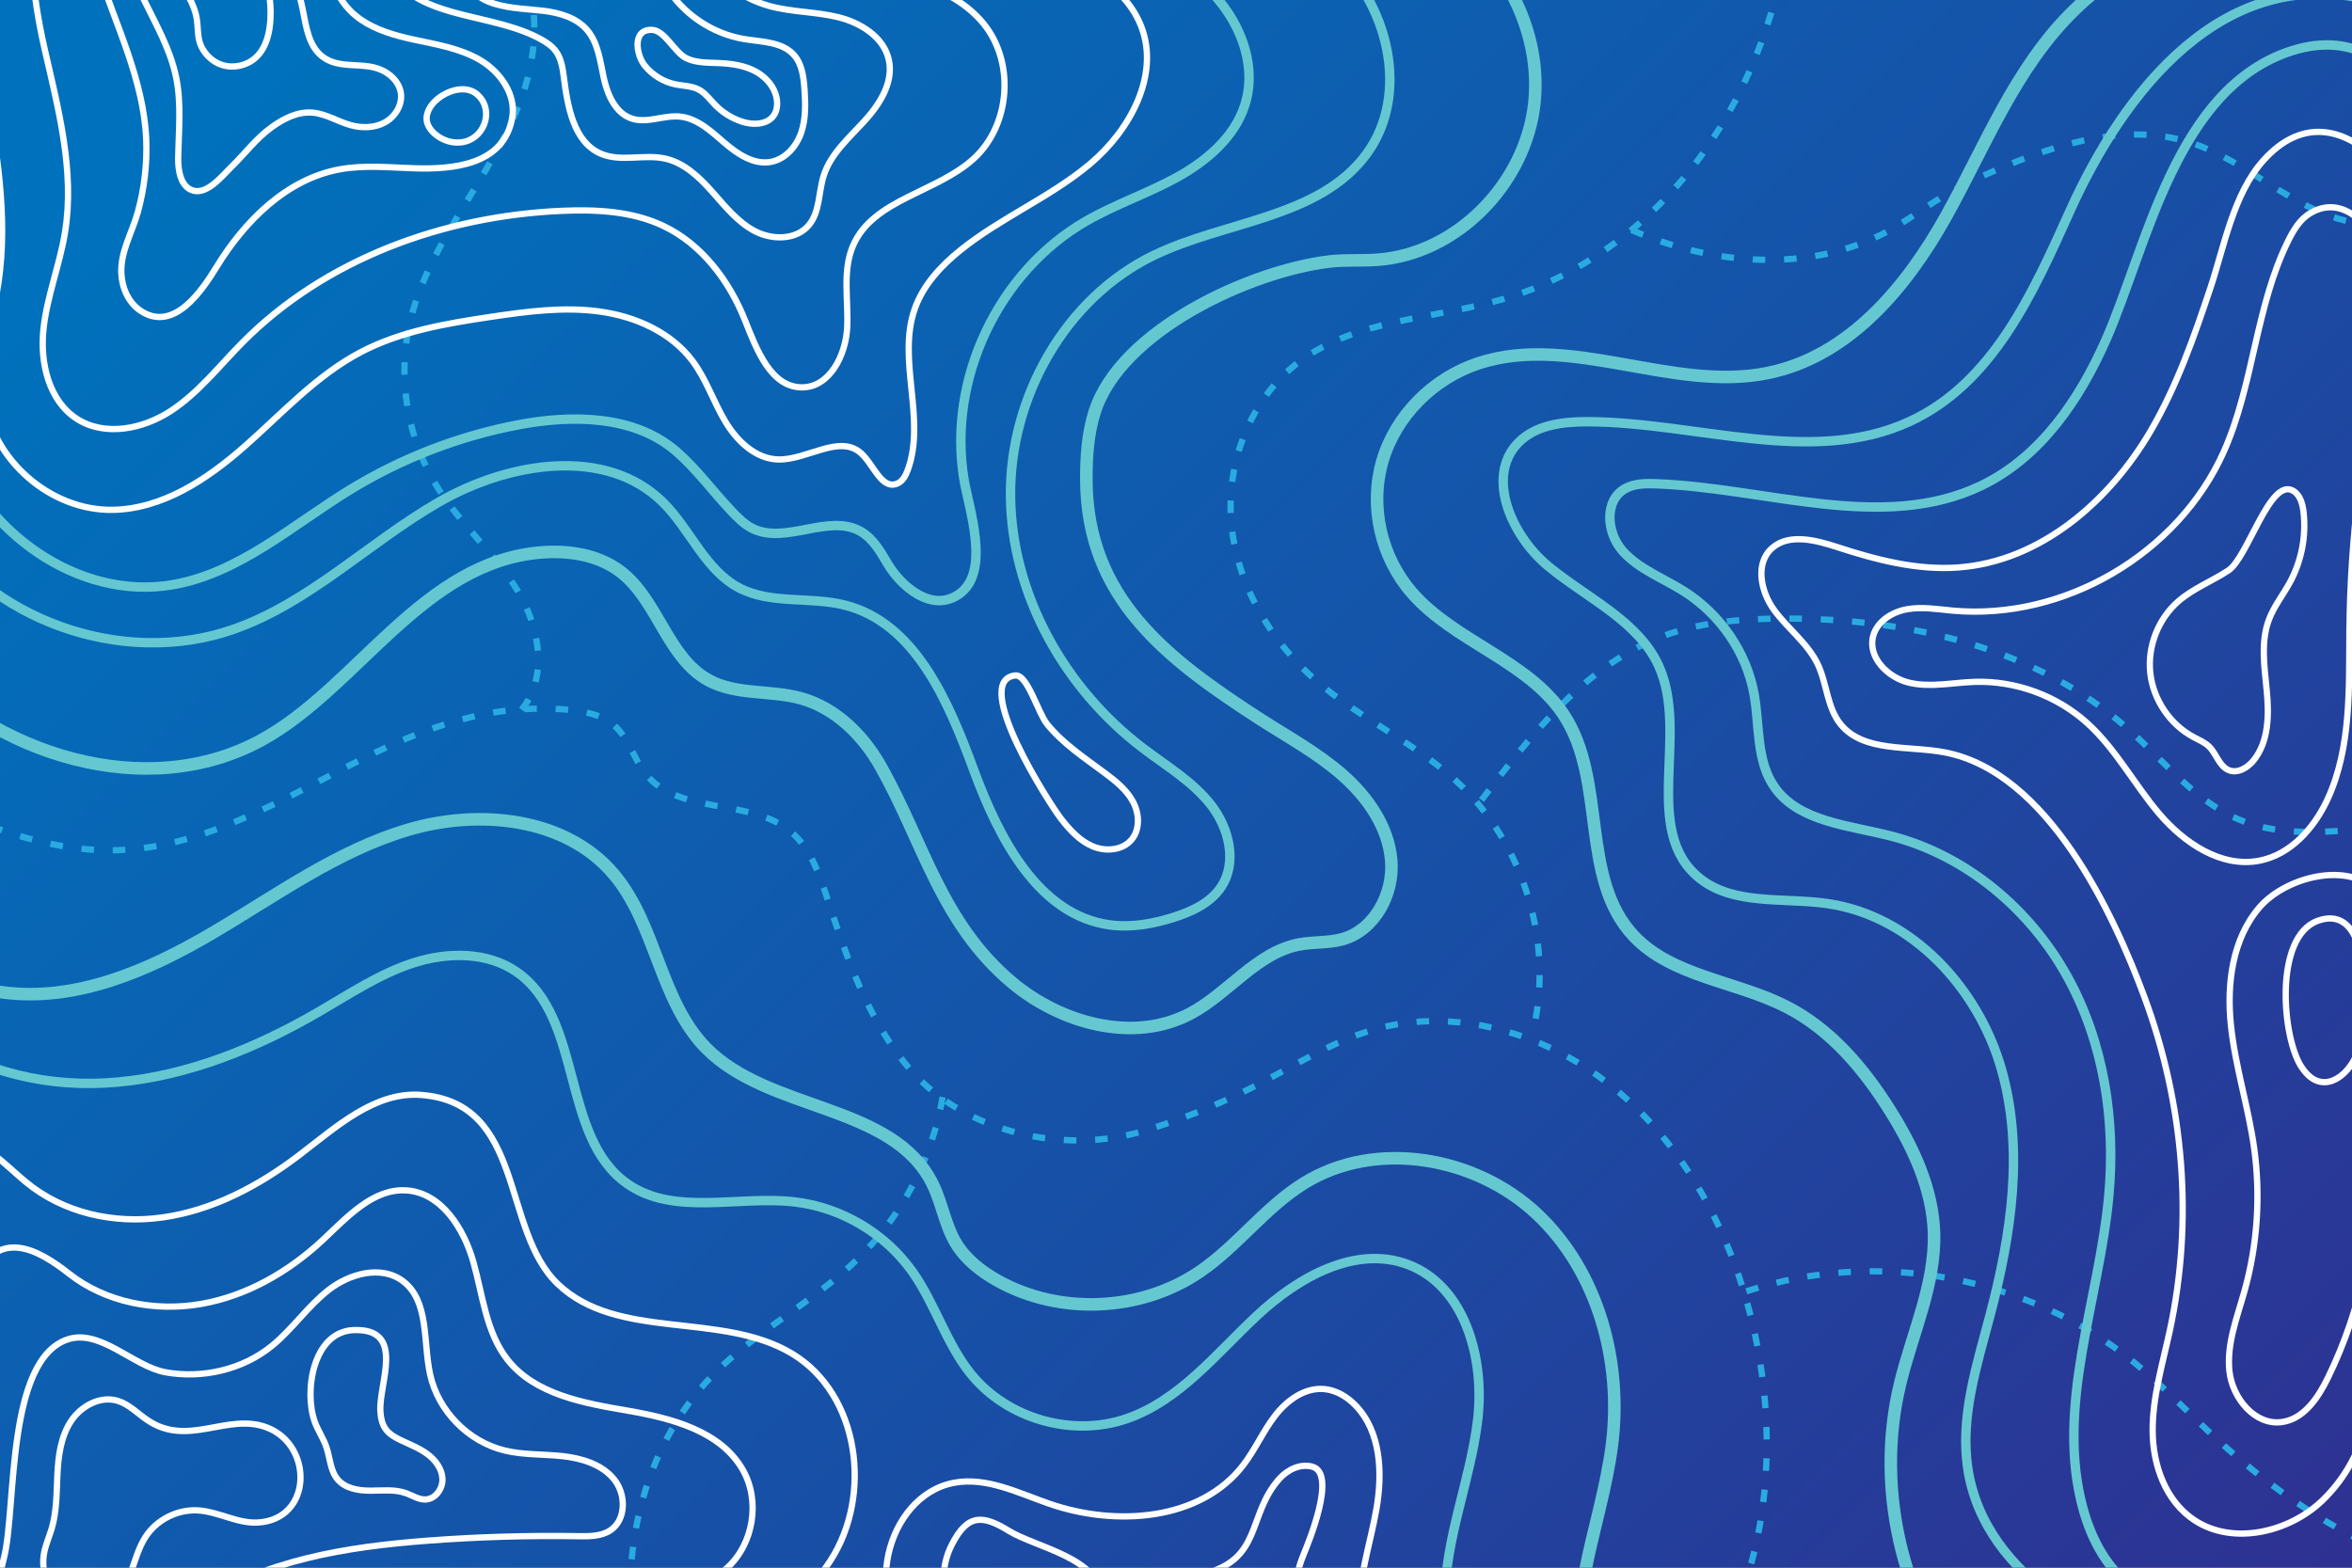 <?xml version="1.0" encoding="utf-8"?>
<!-- Generator: Adobe Illustrator 27.5.0, SVG Export Plug-In . SVG Version: 6.00 Build 0)  -->
<svg version="1.1" xmlns="http://www.w3.org/2000/svg" xmlns:xlink="http://www.w3.org/1999/xlink" x="0px" y="0px"
	 viewBox="0 0 750 500" style="enable-background:new 0 0 750 500;" xml:space="preserve">
<rect x="0" y="0" width="750" height="500" fill="#808080" stroke="none"/>
<g id="BACKGROUND">
	<linearGradient id="SVGID_1_" gradientUnits="userSpaceOnUse" x1="685.155" y1="560.155" x2="115.809" y2="-9.191">
		<stop  offset="0" style="stop-color:#2E3192"/>
		<stop  offset="0.487" style="stop-color:#1652A8"/>
		<stop  offset="1" style="stop-color:#0071BC"/>
	</linearGradient>
	<rect style="fill:url(#SVGID_1_);" width="750" height="500"/>
</g>
<g id="OBJECTS">
	<g>
		<defs>
			<rect id="SVGID_00000157987061510968806050000016687508125718373261_" width="750" height="500"/>
		</defs>
		<clipPath id="SVGID_00000181084891926056962220000003653218014444464519_">
			<use xlink:href="#SVGID_00000157987061510968806050000016687508125718373261_"  style="overflow:visible;"/>
		</clipPath>
		<g style="clip-path:url(#SVGID_00000181084891926056962220000003653218014444464519_);">
			<g>
				<path style="fill:none;stroke:#29ABE2;stroke-width:2;stroke-miterlimit:10;stroke-dasharray:4,6,4,6;" d="M-98.727,156.558
					C-90.118,205.962-49.97,246.3-2.89,263.575c12.986,4.765,26.713,8.032,40.538,7.581c28.573-0.931,53.939-17.253,79.562-29.932
					c16.334-8.083,34.299-14.79,52.726-15.173c7.032-0.146,17.17-0.01,23.499,3.549c6.522,3.668,8.106,11.74,12.525,17.295
					c10.513,13.217,33.245,7.491,46.189,18.337c6.222,5.214,9.028,13.343,11.566,21.055c6.402,19.454,13.156,39.457,26.606,54.902
					c17.512,20.11,49.005,27.091,74.035,19.607c12.446-3.721,24.546-8.598,36.094-14.547c12.722-6.554,24.954-14.479,38.775-18.193
					c19.499-5.241,40.756-1.45,58.654,7.896c53.234,27.798,75.034,102.759,61.641,158.456c-2.496,10.38-6.085,20.46-9.111,30.698
					c-6.224,21.056-10.076,42.978-9.293,64.921c0.783,21.943,6.356,43.952,17.91,62.622"/>
				<path style="fill:none;stroke:#29ABE2;stroke-width:2;stroke-miterlimit:10;stroke-dasharray:4,6,4,6;" d="M571.082-25.291
					c-3.44,26.487-12.493,52.486-28.066,74.186c-15.573,21.7-37.88,38.899-63.504,46.438c-21.909,6.446-46.662,6.269-65.005,19.873
					c-15.74,11.674-23.64,32.322-21.844,51.836c1.796,19.514,12.526,37.616,27.395,50.381
					c13.821,11.865,30.974,19.441,44.391,31.761c21.917,20.123,31.503,52.719,23.97,81.503"/>
				<path style="fill:none;stroke:#29ABE2;stroke-width:2;stroke-miterlimit:10;stroke-dasharray:4,6,4,6;" d="M472.421,255.163
					c16.139-21.281,33.689-43.627,58.83-52.64c11.878-4.259,24.683-5.198,37.301-5.242c39.46-0.138,80.732,9.108,110.198,35.354
					c11.487,10.231,21.355,23.09,35.594,28.911c10.61,4.337,22.48,4.222,33.903,3.268c16.429-1.372,33.532-4.701,46.248-15.194
					c13.331-11.001,19.896-28.245,31.918-40.664c20.824-21.511,58.2-24.122,81.812-5.714"/>
				<path style="fill:none;stroke:#29ABE2;stroke-width:2;stroke-miterlimit:10;stroke-dasharray:4,6,4,6;" d="M300.577,349.894
					c-3.268,19.417-12.84,37.723-26.921,51.486c-14.285,13.963-32.771,23.127-46.654,37.49
					c-22.574,23.355-30.224,58.739-23.931,90.605c6.293,31.866,25.214,60.26,49.004,82.375"/>
				<path style="fill:none;stroke:#29ABE2;stroke-width:2;stroke-miterlimit:10;stroke-dasharray:4,6,4,6;" d="M166.324,226.338
					c8.584-10.479,5.732-26.488-1.34-38.042c-7.072-11.554-17.614-20.637-24.952-32.024c-10.231-15.876-13.604-36.014-9.105-54.357
					c7.541-30.743,35.337-54.43,39.027-85.868c1.423-12.124-0.95-24.404-4.558-36.066c-6.2-20.038-16.582-39.496-33.244-52.238"/>
				<path style="fill:none;stroke:#29ABE2;stroke-width:2;stroke-miterlimit:10;stroke-dasharray:4,6,4,6;" d="M520.241,73.353
					c25.935,11.352,57.165,13.876,81.984,0.256c5.98-3.282,11.454-7.407,17.306-10.913c5.906-3.539,12.173-6.434,18.512-9.121
					c19.012-8.061,40.366-14.353,60.078-8.201c18.834,5.878,33.521,22.403,52.981,25.655c20.314,3.395,39.716-8.486,56.892-19.853"
					/>
				<path style="fill:none;stroke:#29ABE2;stroke-width:2;stroke-miterlimit:10;stroke-dasharray:4,6,4,6;" d="M556.877,411.861
					c41.445-13.738,89.627-4.934,123.535,22.574c9.082,7.368,17.127,15.912,25.71,23.855c22.148,20.497,48.373,37.176,77.499,45.072
					c29.126,7.895,61.301,6.481,88.219-7.159"/>
			</g>
			<path style="fill:none;stroke:#65C8D0;stroke-width:4;stroke-miterlimit:10;" d="M-29.868,209.367
				c27.726,31.461,76.583,46.808,113.338,26.619c30.654-16.838,51.306-56.989,89.417-59.818c8.741-0.649,18.002,0.832,24.971,6.148
				c11.984,9.142,14.939,27.561,28.212,34.704c8.818,4.745,19.672,3.031,29.323,5.701c11.029,3.051,19.812,11.751,25.434,21.719
				c13.607,24.123,19.235,49.849,41.718,68.798c15.662,13.2,38.897,19.62,57.001,10.041c12.26-6.487,21.194-19.536,34.831-22.071
				c4.506-0.838,9.213-0.423,13.631-1.642c10.325-2.849,16.519-14.487,15.626-25.16c-0.893-10.674-7.494-20.15-15.538-27.222
				c-8.044-7.072-17.568-12.2-26.562-18.016c-29.644-19.168-54.966-38.536-55.119-76.095c-0.03-7.306,0.434-14.704,2.643-21.668
				c8.261-26.04,49.688-45.015,74.853-47.998c5.014-0.594,10.094-0.202,15.132-0.548c25.71-1.767,47.701-24.679,50.274-50.32
				c2.574-25.642-13.168-51.57-36.303-62.923c-11.252-5.522-23.831-7.898-35.133-13.32c-13.513-6.483-24.901-17.176-39.07-22.061
				c-5.83-2.01-12-2.982-17.711-5.309c-12.254-4.992-21.159-15.625-29.484-25.909c-12.23-15.107-24.707-30.644-41.397-40.604
				c-23.951-14.294-53.587-15.277-81.269-11.861c-27.682,3.416-54.904,10.808-82.777,11.825
				c-45.843,1.673-94.145-13.601-136.28,4.537c-40.64,17.496-80.576,75.319-75.453,120.793C-83.457,6.365-73.491,23.21-71.22,42.107
				c3.515,29.255,0.589,58.687,5.885,87.87C-60.108,158.777-49.435,187.164-29.868,209.367z"/>
			<path style="fill:none;stroke:#65C8D0;stroke-width:4;stroke-miterlimit:10;" d="M631.038,541.529
				c21.913,24.969,52.776,37.681,86.027,40.73c30.854,2.829,65.942,12.953,95.309-2.611c30.786-16.318,41.67-53.689,43.845-87.417
				c2.285-35.434-1.749-70.921-4.856-106.297c-5.358-61.021-7.955-122.605-0.108-183.377c6.969-53.972,22.123-108.65,10.802-161.936
				c-4.225-19.887-13.673-40.74-32.637-49.667c-8.34-3.926-17.735-5.142-26.943-6.306c-48.864-6.175-102.24-19.48-141.3,18.816
				c-18.598,18.235-28.068,43.026-40.619,65.533c-12.551,22.507-30.946,44.763-56.949,49.994
				c-30.382,6.112-62.787-12.791-92.153-3.123c-14.66,4.827-26.506,16.902-30.659,31.253c-4.153,14.35-0.495,30.571,9.466,41.981
				c13.604,15.583,37.068,21.698,48.381,38.89c13.884,21.099,4.923,52.199,22.421,70.648c12.247,12.913,32.648,14.289,48.688,22.513
				c14.125,7.242,24.575,19.727,32.852,32.899c7.49,11.921,13.648,25.109,14.099,39.028c0.537,16.596-7.005,32.315-10.863,48.5
				C597.582,476.219,607.199,514.366,631.038,541.529z"/>
			<path style="fill:none;stroke:#65C8D0;stroke-width:4;stroke-miterlimit:10;" d="M0.777,316.498
				c23.411,3.155,46.549-6.92,66.911-18.896c20.362-11.976,39.836-26.27,62.49-32.966c22.654-6.696,50.172-3.909,65.463,14.098
				c13.659,16.084,14.725,40.482,29.514,55.534c20.102,20.459,59.552,17.628,72.228,43.357c3.025,6.141,3.977,13.215,7.545,19.057
				c3.074,5.034,7.892,8.788,13.03,11.685c19.832,11.181,45.985,10.026,64.755-2.86c11.969-8.217,20.79-20.516,33.138-28.152
				c22.824-14.114,54.68-8.55,74.231,9.832c19.551,18.382,27.328,47.147,23.92,73.765c-3.459,27.019-17.183,54.834-7.197,80.177
				c1.842,4.675,4.498,9.256,4.465,14.281c-0.028,4.304-2.048,8.331-4.267,12.019c-17.441,28.981-51.206,47.345-85.012,46.237
				c-27.505-0.902-53.042-13.478-79.206-22.008c-54.666-17.822-114.94-17.981-169.7-0.449
				c-31.567,10.107-61.007,25.789-91.463,38.867c-24.005,10.308-49.19,19.114-75.3,20.006c-26.109,0.893-53.495-7.056-71.434-26.047
				c-26.356-27.903-26.382-71.357-19.52-109.121s18.995-76.155,11.274-113.753c-4.102-19.975-13.62-38.386-19.738-57.838
				c-6.118-19.452-8.54-41.573,1.161-59.509c10.033-18.549,30.856-22.213,43.853-6.037C-33.14,296.373-26.535,312.817,0.777,316.498
				z"/>
			<path style="fill:none;stroke:#65C8D0;stroke-width:3;stroke-miterlimit:10;" d="M-48.179-45.387
				c-3.46,25.879,5.018,51.689,7.796,77.649c4.831,45.149-6.783,94.758,16.882,133.51c19.534,31.988,62.559,47.342,97.932,34.949
				c24.245-8.494,43.073-27.618,65.315-40.475c22.241-12.856,53.337-18.088,71.632-0.053c8.734,8.61,13.407,21.551,24.254,27.275
				c10.162,5.363,22.659,2.707,33.796,5.535c22.463,5.704,33.03,30.765,41.046,52.511c8.017,21.746,20.622,46.497,43.603,49.496
				c6.785,0.885,13.693-0.371,20.213-2.445c5.837-1.857,11.779-4.632,15.147-9.748c5.169-7.854,2.468-18.789-3.342-26.182
				c-5.81-7.393-14.117-12.3-21.605-17.986c-24.997-18.978-41.979-49.117-42.259-80.501c-0.28-31.384,17.397-62.991,45.639-76.682
				c22.938-11.12,52.849-11.848,67.923-32.404c13.958-19.034,6.908-47.962-10.768-63.603c-25.246-22.34-64.007-21.347-92.228-39.786
				c-29.322-19.159-44.419-57.413-77.084-70.057c-39.048-15.114-81.061,13.723-122.925,14.471
				c-22.756,0.406-44.742-7.572-67.242-11.002C13.558-128.838-40.714-101.212-48.179-45.387z"/>
			<path style="fill:none;stroke:#65C8D0;stroke-width:3;stroke-miterlimit:10;" d="M-53.171,467.39
				c-3.711,16.905-8.333,33.763-8.984,51.058c-0.82,21.809,4.891,43.823,16.212,62.482c8.79,14.487,21.78,27.452,38.244,31.46
				c25.486,6.204,50.317-9.966,73.105-22.956c89.469-51.004,201.529-60.487,298.297-25.242
				c16.839,6.133,33.647,13.634,51.553,14.375c17.906,0.742,37.671-7.267,44.429-23.865c5.65-13.877,1.005-29.549,1.054-44.532
				c0.063-19.5,8.196-38.071,10.473-57.437s-4.016-42.574-22.27-49.433c-16.737-6.289-35.088,4.114-48.148,16.326
				c-13.06,12.212-24.796,27.173-41.725,32.924c-17.276,5.869-37.912-0.084-49.408-14.252c-7.911-9.75-11.433-22.376-18.674-32.634
				c-8.684-12.304-22.773-20.643-37.737-22.337c-18.017-2.04-38.32,4.621-53.19-5.755c-21.346-14.895-13.922-52.828-35.346-67.61
				c-9.36-6.458-21.975-6.355-32.802-2.878c-10.827,3.477-20.409,9.909-30.243,15.62c-19.753,11.471-41.427,20.355-64.175,22.426
				c-21.91,1.995-42.507-3.101-60.984-14.841c-14.595-9.273-27.174-15.132-37.292,4.618c-9.939,19.403,6.158,37.282,10.661,55.87
				C-44.032,415.918-47.707,442.497-53.171,467.39z"/>
			<path style="fill:none;stroke:#65C8D0;stroke-width:3;stroke-miterlimit:10;" d="M660.073,67.252
				c-11.739,26.055-24.498,54.885-51.123,67.181c-31.232,14.423-67.92,0.195-102.57,0.074c-7.471-0.026-15.525,0.852-21.098,5.634
				c-12.112,10.393-3.898,30.269,8.411,40.446c12.309,10.177,28.574,17.367,35.162,31.631c10.034,21.727-5.835,52.892,13.254,68.005
				c10.822,8.568,26.652,5.979,40.521,7.954c27.268,3.883,48.285,27.256,55.573,52.81c7.288,25.554,3.174,52.831-3.623,78.509
				c-4.244,16.033-9.565,32.427-7.104,48.801c5.258,34.988,44.097,56.553,80.565,61.129c20.541,2.578,42.012,1.377,61.008-6.565
				c18.996-7.943,35.23-23.232,40.898-42.384c3.386-11.44,2.945-23.571,2.13-35.439c-2.935-42.778-10.36-85.369-9.324-128.228
				c1.252-51.755,14.792-102.42,22.181-153.7c4.555-31.614,6.687-64.379-2.825-94.957c-9.512-30.578-32.639-58.824-64.555-67.623
				C708.872-12.892,676.86,29.994,660.073,67.252z"/>
			<path style="fill:none;stroke:#FFFFFF;stroke-width:2;stroke-miterlimit:10;" d="M-34.578,475.127
				c-3.846,18.777-7.045,38.104-4.047,57.035c2.998,18.931,13.189,37.652,30.228,46.43c22.666,11.678,50.502,3.175,72.78-9.227
				c22.279-12.402,43.191-28.814,68.214-33.711c12.634-2.472,25.697-2.057,38.259-4.944c10.295-2.366,17.408-6.163,28.314-5.017
				c24.851,2.611,51.94-6.899,65.572-27.841c13.632-20.942,9.293-53.149-12.094-66.071c-22.614-13.664-55.763-3.975-74.809-22.288
				c-18.141-17.442-10.274-57.65-43.492-60.27c-14.861-1.172-27.237,10.289-39.099,19.318
				c-12.828,9.764-27.588,17.549-43.556,19.769c-15.332,2.132-31.534-1.393-43.556-11.411c-10.678-8.898-19.306-20.384-32.204-6.211
				c-11.354,12.477-3.27,29.484-2.594,44.195C-25.724,435.296-30.511,455.273-34.578,475.127z"/>
			<path style="fill:none;stroke:#FFFFFF;stroke-width:2;stroke-miterlimit:10;" d="M22.029,406.234
				c-10.352-8.158-22.57-14.424-30.002,1.588c-8.562,18.448-0.887,43.096-3.771,62.848c-2.551,17.471-10.273,34.577-7.981,52.084
				c2.474,18.893,18.319,35.67,37.262,37.729c11.259,1.224,22.486-2.377,32.87-6.898c20.762-9.039,39.64-21.853,59.75-32.261
				c20.111-10.408,42.292-18.534,64.886-17.017c9.762,0.655,19.346,3.099,29.116,3.611c9.771,0.512,20.234-1.207,27.546-7.707
				c8.584-7.631,10.851-21.457,5.154-31.43c-7.055-12.35-22.65-16.438-36.667-18.852c-14.017-2.414-29.535-5.091-38.344-16.258
				c-6.877-8.719-7.886-20.503-10.91-31.189c-3.024-10.685-10.217-22.063-21.296-22.812c-10.668-0.722-18.928,8.533-26.741,15.831
				c-10.829,10.115-24.208,17.844-38.807,20.385S33.667,415.406,22.029,406.234z"/>
			<path style="fill:none;stroke:#FFFFFF;stroke-width:2;stroke-miterlimit:10;" d="M1.369,496.405
				c-2.287,9.438-5.013,19.998-0.061,28.353c6.04,10.19,20.844,11.536,31.804,7.042c10.96-4.494,19.567-13.182,29.39-19.803
				c21.488-14.483,48.181-18.692,74.022-20.629c15.928-1.194,31.91-1.666,47.881-1.414c3.505,0.055,7.254,0.08,10.186-1.841
				c5.153-3.375,5.104-11.572,1.2-16.337c-3.904-4.765-10.317-6.686-16.441-7.355s-12.381-0.348-18.372-1.782
				c-11.612-2.78-21.242-12.583-23.814-24.243c-2.305-10.448-0.2-23.533-8.807-29.89c-6.83-5.045-16.822-2.336-23.526,2.876
				c-6.704,5.212-11.535,12.503-18.12,17.866c-9.343,7.608-22.162,10.555-33.957,8.419c-10.164-1.841-20.828-13.946-31.187-10.476
				C1.974,433.752,5.201,480.59,1.369,496.405z"/>
			<path style="fill:none;stroke:#FFFFFF;stroke-width:2;stroke-miterlimit:10;" d="M46.936,452.884
				c-3.117-2.132-5.842-5.036-9.459-6.12c-5.589-1.675-11.74,1.722-14.912,6.619c-3.172,4.897-3.964,10.939-4.254,16.766
				c-0.29,5.828-0.174,11.765-1.825,17.361c-0.765,2.593-1.902,5.081-2.413,7.735c-1.103,5.726,1.108,12.084,5.816,15.525
				c4.708,3.441,11.75,3.5,16.248-0.211c5.909-4.876,6.094-13.857,10.224-20.309c3.565-5.57,10.285-8.96,16.884-8.517
				c6.463,0.434,12.49,4.217,18.957,3.861c17.407-0.958,17.815-24.491,3.015-30.267C72.574,450.393,59.973,461.801,46.936,452.884z"
				/>
			<path style="fill:none;stroke:#FFFFFF;stroke-width:2;stroke-miterlimit:10;" d="M100.362,453.451
				c1.001,2.788,2.745,5.267,3.706,8.07c1.182,3.449,1.215,7.44,3.536,10.253c2.442,2.959,6.671,3.671,10.508,3.666
				c3.837-0.005,7.806-0.501,11.41,0.814c2.05,0.748,3.994,2.079,6.174,1.995c3.157-0.12,5.529-3.446,5.393-6.602
				c-0.136-3.157-2.218-5.952-4.751-7.84c-2.533-1.888-5.518-3.049-8.374-4.4c-1.876-0.887-3.778-1.923-4.989-3.609
				c-1.194-1.663-1.575-3.774-1.684-5.819c-0.471-8.835,8.149-26.263-8.358-25.767C99.763,424.609,96.892,443.781,100.362,453.451z"
				/>
			<path style="fill:none;stroke:#FFFFFF;stroke-width:2;stroke-miterlimit:10;" d="M304.264,472.911
				c10.281-1.912,20.36,3.22,30.237,6.656c21.28,7.404,48.296,5.541,61.992-12.348c3.771-4.926,6.275-10.728,10.056-15.647
				c3.781-4.919,9.468-9.075,15.65-8.552c3.822,0.323,7.329,2.426,10.003,5.175c8.184,8.412,8.717,21.653,6.685,33.212
				c-2.032,11.559-6.122,22.966-5.363,34.677c0.321,4.956,1.513,9.894,1.021,14.836c-1.012,10.171-9.46,18.699-19.306,21.444
				c-9.846,2.745-20.633,0.336-29.45-4.835c-7.576-4.443-13.953-10.82-21.843-14.678c-21.891-10.705-50.022,4.418-70.532-8.394
				C273.994,512.326,282.276,477,304.264,472.911z"/>
			<path style="fill:none;stroke:#FFFFFF;stroke-width:2;stroke-miterlimit:10;" d="M347.745,512.987
				c1.035,0.049,2.185-0.061,2.901-0.81c0.665-0.696,0.768-1.751,0.713-2.713c-0.713-12.547-21.194-16.012-29.581-21.166
				c-8.287-5.093-13.161-5.69-18.299,4.417c-3.156,6.209-4.512,16.257,3.005,19.708c6.826,3.134,14.576-4.385,21.293-4.66
				C334.88,507.471,340.745,512.652,347.745,512.987z"/>
			<path style="fill:none;stroke:#FFFFFF;stroke-width:2;stroke-miterlimit:10;" d="M383.269,502.096
				c-3.469,0.811-7.062,1.629-9.918,3.757c-2.858,2.13-4.777,5.974-3.543,9.318c1.279,3.467,5.274,5.069,8.925,5.639
				c3.651,0.57,7.549,0.566,10.726,2.453c3.787,2.248,6.123,6.955,10.438,7.836c5.088,1.039,9.504-4.095,10.632-9.164
				c2.098-9.427,1.448-17.048,5.112-26.032c1.409-3.453,10.863-25.958,2.793-28.127c-3.768-1.012-7.833,0.92-10.437,3.826
				C397.497,483.32,402.777,497.532,383.269,502.096z"/>
			<path style="fill:none;stroke:#65C8D0;stroke-width:3;stroke-miterlimit:10;" d="M-26.932-26.841
				c-1.098,29.001,6.681,57.648,7.43,86.661c0.7,27.118-4.64,55.149,4.05,80.846c9.785,28.935,40.489,51.058,70.58,45.813
				c21.162-3.688,38.061-18.97,56.372-30.202c16.442-10.085,34.723-17.16,53.671-20.77c17.376-3.311,37.163-3.092,50.528,8.498
				c6.418,5.566,11.493,12.599,17.314,18.747c2.089,2.206,4.238,4.458,6.959,5.81c10.528,5.235,24.312-4.914,34.504,0.948
				c3.87,2.226,6.224,6.304,8.489,10.151c4.279,7.268,14.191,16.035,22.979,9.739c10.03-7.185,2.993-27.2,1.439-36.584
				c-5.276-31.857,10.968-66.18,38.949-82.297c9.302-5.358,19.596-8.795,28.996-13.98c9.399-5.185,18.234-12.67,21.572-22.872
				c4.698-14.359-3.002-30.439-14.666-40.041c-11.664-9.602-26.57-14.133-41.052-18.438c-14.482-4.304-29.39-8.825-41.066-18.412
				c-22.068-18.119-29.894-52.048-56.12-63.34c-12.793-5.508-27.565-4.22-40.964-0.414c-13.399,3.807-26.013,9.974-39.286,14.197
				c-16.586,5.277-34.297,7.459-51.536,5.055C82.21-91.91,46.133-112.35,15.474-100.892C-12.47-90.449-25.905-53.96-26.932-26.841z"
				/>
			<path style="fill:none;stroke:#FFFFFF;stroke-width:2;stroke-miterlimit:10;" d="M338.481,261.316
				c2.76,3.491,5.887,6.911,9.99,8.632c4.103,1.721,9.408,1.294,12.306-2.082c2.802-3.264,2.563-8.335,0.534-12.128
				c-2.029-3.793-5.499-6.577-8.946-9.15c-6.394-4.771-13.467-9.409-18.508-15.696c-2.932-3.657-6.213-15.9-10.133-15.46
				C309.299,217.05,334.958,256.86,338.481,261.316z"/>
			<path style="fill:none;stroke:#FFFFFF;stroke-width:2;stroke-miterlimit:10;" d="M121.498-72.884
				c-15.907-3.157-30.946-9.658-46.614-13.844c-15.668-4.187-32.801-5.932-47.764,0.322C7.52-78.216-4.602-57.538-8.229-36.608
				S-8.368,5.761-4.749,26.693C-1.13,47.625,2.63,68.974-0.47,89.989c-1.831,12.415-6.049,24.77-4.464,37.218
				c2.492,19.573,21.14,35.727,40.868,35.402c15.888-0.261,30.122-9.723,42.047-20.224s22.832-22.558,36.88-29.981
				c12.837-6.783,27.458-9.239,41.82-11.369c11.414-1.693,23.021-3.241,34.455-1.688c11.434,1.553,22.853,6.594,29.748,15.847
				c4.343,5.828,6.634,12.911,10.345,19.16c3.71,6.249,9.672,12.02,16.937,12.19c9.159,0.214,19.442-8.114,26.323-2.066
				c4.11,3.613,6.572,11.854,11.626,9.753c1.731-0.719,2.694-2.559,3.339-4.319c5.959-16.257-3.498-35.091,2.246-51.425
				c2.654-7.548,8.318-13.679,14.551-18.695c12.934-10.409,28.711-16.886,41.41-27.579c12.699-10.694,22.215-28.21,16.277-43.713
				c-3.565-9.308-12.013-15.946-20.987-20.285c-14.057-6.797-29.81-8.986-44.934-12.87c-15.123-3.884-30.576-10.094-40.099-22.468
				c-14.301-18.583-21.557-54.023-52.222-41.942C176.766-77.666,154.106-66.414,121.498-72.884z"/>
			<path style="fill:none;stroke:#FFFFFF;stroke-width:2;stroke-miterlimit:10;" d="M14.185,15.406
				c4.4,19.314,9.719,39.105,6.553,58.66c-1.704,10.524-5.833,20.592-6.906,31.199c-1.073,10.607,1.778,22.661,10.774,28.382
				c8.893,5.655,20.966,3.218,29.795-2.537c8.829-5.755,15.407-14.278,22.816-21.773c26.5-26.804,64.447-40.512,102.106-42.1
				c10.933-0.461,22.254,0.11,32.144,4.791c12.343,5.842,21.12,17.577,26.149,30.272c3.678,9.286,8.251,21.35,18.239,21.245
				c8.792-0.092,13.873-10.347,14.294-19.13s-1.615-18.036,1.881-26.104c6.409-14.79,26.66-16.866,38.533-27.767
				c11.655-10.7,13.098-30.696,3.101-42.959c-9.771-11.986-26.474-15.049-41.613-18.201c-11.612-2.418-30.357-6.766-36.437-18.522
				c-6.179-11.947-1.249-27.435-16.085-35.114c-11.233-5.814-24.61,0.16-36.355,4.856c-22.532,9.007-50.922,14.396-74.401,5.54
				c-9.483-3.577-16.879-12.006-26.291-16.58c-12.012-5.837-25.418-9.436-38.326-4.17C6.081-59.073,6.442-18.581,14.185,15.406z"/>
			<path style="fill:none;stroke:#FFFFFF;stroke-width:2;stroke-miterlimit:10;" d="M115.1,6.27
				c-1.24-0.857-2.405-1.821-3.473-2.913c-7.503-7.674-8.325-19.5-12.888-29.215c-8.337-17.75-29.525-30.04-49.083-25.909
				c-8.636,1.824-16.984,7.549-20.92,15.588c-4.068,8.306-0.309,18.173,2.416,26.48c5.876,17.911,14.683,35.317,15.472,54.151
				c0.325,7.747-0.606,15.744-2.681,23.219c-1.804,6.495-5.545,12.53-5.252,19.478c0.196,4.653,2.267,9.394,6.143,11.976
				c10.638,7.088,19.657-6.559,24.296-14.113c8.985-14.633,22.32-27.925,39.211-31.009c7.789-1.422,15.784-0.581,23.698-0.331
				c12.332,0.389,28.645-0.935,31.302-16.169c1.284-7.364-3.846-14.596-10.293-18.377c-6.448-3.781-14.035-4.953-21.338-6.546
				C125.897,11.31,119.929,9.605,115.1,6.27z"/>
			<path style="fill:none;stroke:#FFFFFF;stroke-width:2;stroke-miterlimit:10;" d="M180.317-34.479
				c9.439-3.054,20.287-6.38,28.755-1.213c7.644,4.664,10.137,14.368,14.971,21.906c4.861,7.58,12.58,13.279,21.255,15.693
				c7.156,1.991,14.761,1.796,21.973,3.571c7.212,1.775,14.56,6.366,16.158,13.619c1.572,7.133-2.884,14.163-7.818,19.549
				c-4.933,5.386-10.77,10.446-12.965,17.412c-1.668,5.293-1.174,11.52-4.741,15.771c-3.998,4.763-11.631,4.79-17.147,1.919
				c-5.516-2.87-9.503-7.914-13.633-12.563s-8.907-9.229-14.973-10.594c-6.713-1.511-14.104,1.15-20.446-1.519
				c-8.801-3.703-10.714-15.042-11.917-24.514c-0.37-2.916-0.847-5.964-2.615-8.313c-1.192-1.584-2.881-2.718-4.615-3.678
				c-15.191-8.408-36.52-6.145-47.316-19.743c-9.361-11.791,4.41-20.803,15.346-21.367
				C154.641-29.266,166.641-30.054,180.317-34.479z"/>
			<path style="fill:none;stroke:#FFFFFF;stroke-width:2;stroke-miterlimit:10;" d="M95.668-0.753
				c-1.972-7.735-5.16-15.16-9.419-21.913c-3.831-6.073-8.655-11.713-14.912-15.236c-5.943-3.347-13.413-4.864-20.179-3.873
				c-7.606,1.114-11.341,6.269-12.228,13.853c-1.089,9.316,2.426,18.535,6.533,26.968c4.106,8.433,8.929,16.705,10.755,25.905
				c1.648,8.306,0.752,16.871,0.598,25.337c-0.076,4.176,0.819,9.436,4.854,10.516c4.566,1.221,9.22-4.778,12.18-7.652
				c4.379-4.251,7.788-9,12.831-12.619c3.776-2.71,8.213-4.976,12.848-4.627c4.276,0.322,8.059,2.807,12.185,3.977
				c3.661,1.038,7.766,0.974,11.089-0.883c3.322-1.856,5.626-5.722,4.996-9.475c-0.602-3.587-3.682-6.377-7.11-7.594
				c-5.894-2.094-12.845,0.167-18.054-4.018c-4.221-3.391-5.01-9.365-6.063-14.676C96.306,1.899,96.004,0.568,95.668-0.753z"/>
			<path style="fill:none;stroke:#FFFFFF;stroke-width:2;stroke-miterlimit:10;" d="M50.213-22.839
				c-0.266,5.357,2.579,10.335,5.546,14.803c2.967,4.468,6.244,9.01,7.028,14.316c0.331,2.235,0.202,4.538,0.762,6.727
				c0.929,3.63,3.853,6.681,7.44,7.764c3.587,1.083,7.711,0.161,10.494-2.347c3.409-3.072,4.55-7.944,4.758-12.528
				c0.515-11.335-3.897-22.733-11.639-30.986c-3.276-3.492-8.612-8.703-13.733-8.821C55.4-34.038,50.468-27.969,50.213-22.839z"/>
			<path style="fill:none;stroke:#FFFFFF;stroke-width:2;stroke-miterlimit:10;" d="M136.803,34.838
				c-0.481,0.964-0.812,2.026-0.775,3.103c0.062,1.805,1.152,3.435,2.489,4.648c2.598,2.355,6.364,3.456,9.761,2.585
				c6.705-1.719,9.324-10.784,3.58-15.295C147.265,26.271,139.119,30.192,136.803,34.838z"/>
			<path style="fill:none;stroke:#FFFFFF;stroke-width:2;stroke-miterlimit:10;" d="M176.674-17.268
				c7.671-0.07,15.085-5.994,22.398-3.674c6.865,2.178,9.51,10.193,13.211,16.372c5.351,8.934,14.754,15.331,25.029,17.028
				c5.603,0.925,12.081,0.834,15.859,5.074c2.59,2.906,3.099,7.068,3.367,10.951c0.322,4.666,0.451,9.47-1.08,13.889
				c-1.531,4.419-5.058,8.423-9.658,9.263c-5.474,0.999-10.677-2.54-14.89-6.174c-4.214-3.634-8.616-7.763-14.155-8.29
				c-5.092-0.484-10.335,2.229-15.208,0.676c-5.245-1.672-7.817-7.545-9-12.921s-1.776-11.243-5.379-15.405
				c-3.415-3.945-8.843-5.478-14.025-6.095c-8.183-0.976-25.324-0.618-23.944-13.21C150.666-23.193,168.448-17.194,176.674-17.268z"
				/>
			<path style="fill:none;stroke:#FFFFFF;stroke-width:2;stroke-miterlimit:10;" d="M218.907,18.601
				c3.117,1.46,6.699,1.366,10.139,1.504c4.175,0.167,8.451,0.755,12.1,2.791c3.649,2.036,6.574,5.773,6.661,9.95
				c0.027,1.278-0.218,2.585-0.878,3.679c-1.966,3.262-6.697,3.467-10.316,2.281c-3.242-1.062-6.219-2.922-8.594-5.371
				c-1.662-1.714-3.09-3.753-5.2-4.868c-2.225-1.176-4.864-1.143-7.332-1.639c-3.92-0.788-7.534-3.013-10.002-6.158
				c-2.611-3.327-3.978-11.535,2.471-11.241C212.025,9.713,215.178,16.855,218.907,18.601z"/>
			<path style="fill:none;stroke:#65C8D0;stroke-width:3;stroke-miterlimit:10;" d="M671.504,108.461
				c-8.335,18.833-20.682,37.268-39.723,46.427c-31.446,15.127-68.757,0.605-103.898-0.595c-3.285-0.112-6.75-0.062-9.601,1.51
				c-6.874,3.791-5.994,14.195-0.832,19.976c5.161,5.781,12.931,8.626,19.546,12.823c11.672,7.405,19.956,19.57,22.347,32.815
				c1.836,10.17,0.577,21.469,6.719,29.936c7.852,10.825,23.64,11.878,36.903,15.285c24.146,6.202,44.396,23.475,56.165,44.67
				c11.768,21.195,15.507,45.975,13.337,69.909c-3.044,33.572-17.178,67.431-8.227,100.013c2.699,9.822,7.773,19.461,16.334,25.418
				c9.536,6.635,21.96,7.831,33.729,8.064c14.589,0.29,30.342-0.961,41.538-9.957c11.721-9.42,15.577-24.992,17.584-39.55
				c6.521-47.309,0.74-95.264-0.846-142.963c-1.255-37.735,0.128-75.551,4.135-113.108c4.37-40.952,11.868-81.842,10.223-122.978
				c-1.052-26.286-16.204-82.501-55.889-70.042C693.812,27.803,684.662,78.728,671.504,108.461z"/>
			<path style="fill:none;stroke:#FFFFFF;stroke-width:2;stroke-miterlimit:10;" d="M685.745,137.528
				c-12.986,22.168-34.955,41.549-61.347,43.465c-13.092,0.95-26.092-2.439-38.525-6.493c-6.873-2.241-15.295-4.434-20.699,0.223
				c-5.629,4.85-3.771,13.947,0.582,19.888c4.353,5.941,10.681,10.577,13.85,17.175c3.022,6.292,2.951,13.963,7.453,19.375
				c7.342,8.825,21.524,6.591,33.054,8.797c32.862,6.286,53.742,51.117,63.742,78.179c12.523,33.892,15.672,71.082,8.026,106.348
				c-2.295,10.584-5.515,21.123-5.453,31.934c0.061,10.811,4.056,22.305,13.323,28.433c12.337,8.158,30.278,3.864,40.851-6.329
				c15.352-14.8,17.149-35.551,19.082-54.969c2.449-24.596,0.753-47.522-1.37-72.134c-2.951-34.196,1.48-67.975,0.959-101.89
				c-0.533-34.652-1.069-71.922,5.422-106.085c3.791-19.951,10.891-39.763,9.122-59.973c-1.993-22.77-28.74-58.204-52.031-32.355
				c-9.641,10.701-12.557,27.627-16.938,40.73C699.619,107.484,694.163,123.158,685.745,137.528z"/>
			<path style="fill:none;stroke:#FFFFFF;stroke-width:2;stroke-miterlimit:10;" d="M736.693,67.985
				c-3.227,1.91-5.279,5.284-6.953,8.639c-10.507,21.055-11.03,45.864-20.594,67.364c-14.504,32.603-50.958,53.998-86.495,50.763
				c-4.848-0.441-9.754-1.292-14.546-0.438c-4.792,0.854-9.589,3.893-10.811,8.605c-1.757,6.772,4.737,13.263,11.554,14.839
				c6.817,1.576,13.91-0.069,20.904-0.287c13.025-0.406,26.139,4.41,35.806,13.147c9.146,8.266,14.98,19.517,22.965,28.909
				c7.985,9.392,19.804,17.311,31.911,14.989c9.944-1.908,17.49-10.359,21.743-19.547c7.731-16.703,6.812-35.903,7.013-54.307
				c0.317-29.128,3.892-58.147,10.453-86.522c2.33-10.078,5.144-18.173,2.189-28.316C758.982,76.044,748.96,60.721,736.693,67.985z"
				/>
			<path style="fill:none;stroke:#FFFFFF;stroke-width:2;stroke-miterlimit:10;" d="M720.513,289.363
				c-8.673,10.047-10.509,24.413-9.128,37.614c1.381,13.201,5.551,25.962,7.393,39.107c2.136,15.247,1.081,30.934-3.077,45.758
				c-2.347,8.369-5.71,16.802-4.794,25.445c0.915,8.643,8.145,17.455,16.755,16.263c7.053-0.977,11.599-7.839,14.716-14.241
				c10.674-21.922,15.762-46.537,14.653-70.894c-0.743-16.326-4.141-33.216,1.235-48.65c4.091-11.745,10.896-27.303-1.712-36.908
				C746.266,275.018,728.208,280.448,720.513,289.363z"/>
			<path style="fill:none;stroke:#FFFFFF;stroke-width:2;stroke-miterlimit:10;" d="M710.583,181.938
				c-5.224,3.435-11.22,5.727-15.942,9.825c-6.458,5.605-9.917,14.483-8.954,22.98c0.963,8.497,6.322,16.375,13.872,20.392
				c1.687,0.898,3.508,1.638,4.872,2.977c2.377,2.332,3.221,6.313,6.315,7.542c2.863,1.138,6.065-0.833,7.974-3.252
				c4.758-6.027,4.829-14.436,4.098-22.08c-0.731-7.644-2.002-15.624,0.734-22.798c1.6-4.197,4.462-7.775,6.615-11.718
				c3.729-6.83,5.28-14.827,4.375-22.555c-0.304-2.595-1.091-5.465-3.365-6.751C723.779,152.317,716.791,177.857,710.583,181.938z"
				/>
			<path style="fill:none;stroke:#FFFFFF;stroke-width:2;stroke-miterlimit:10;" d="M733.917,340.335
				c1.302,1.938,2.981,3.771,5.202,4.492c5.06,1.642,9.977-3.131,12.147-7.992c3.864-8.655,6.668-49.86-12.145-43.168
				C724.988,298.694,727.705,331.088,733.917,340.335z"/>
		</g>
	</g>
</g>
</svg>
